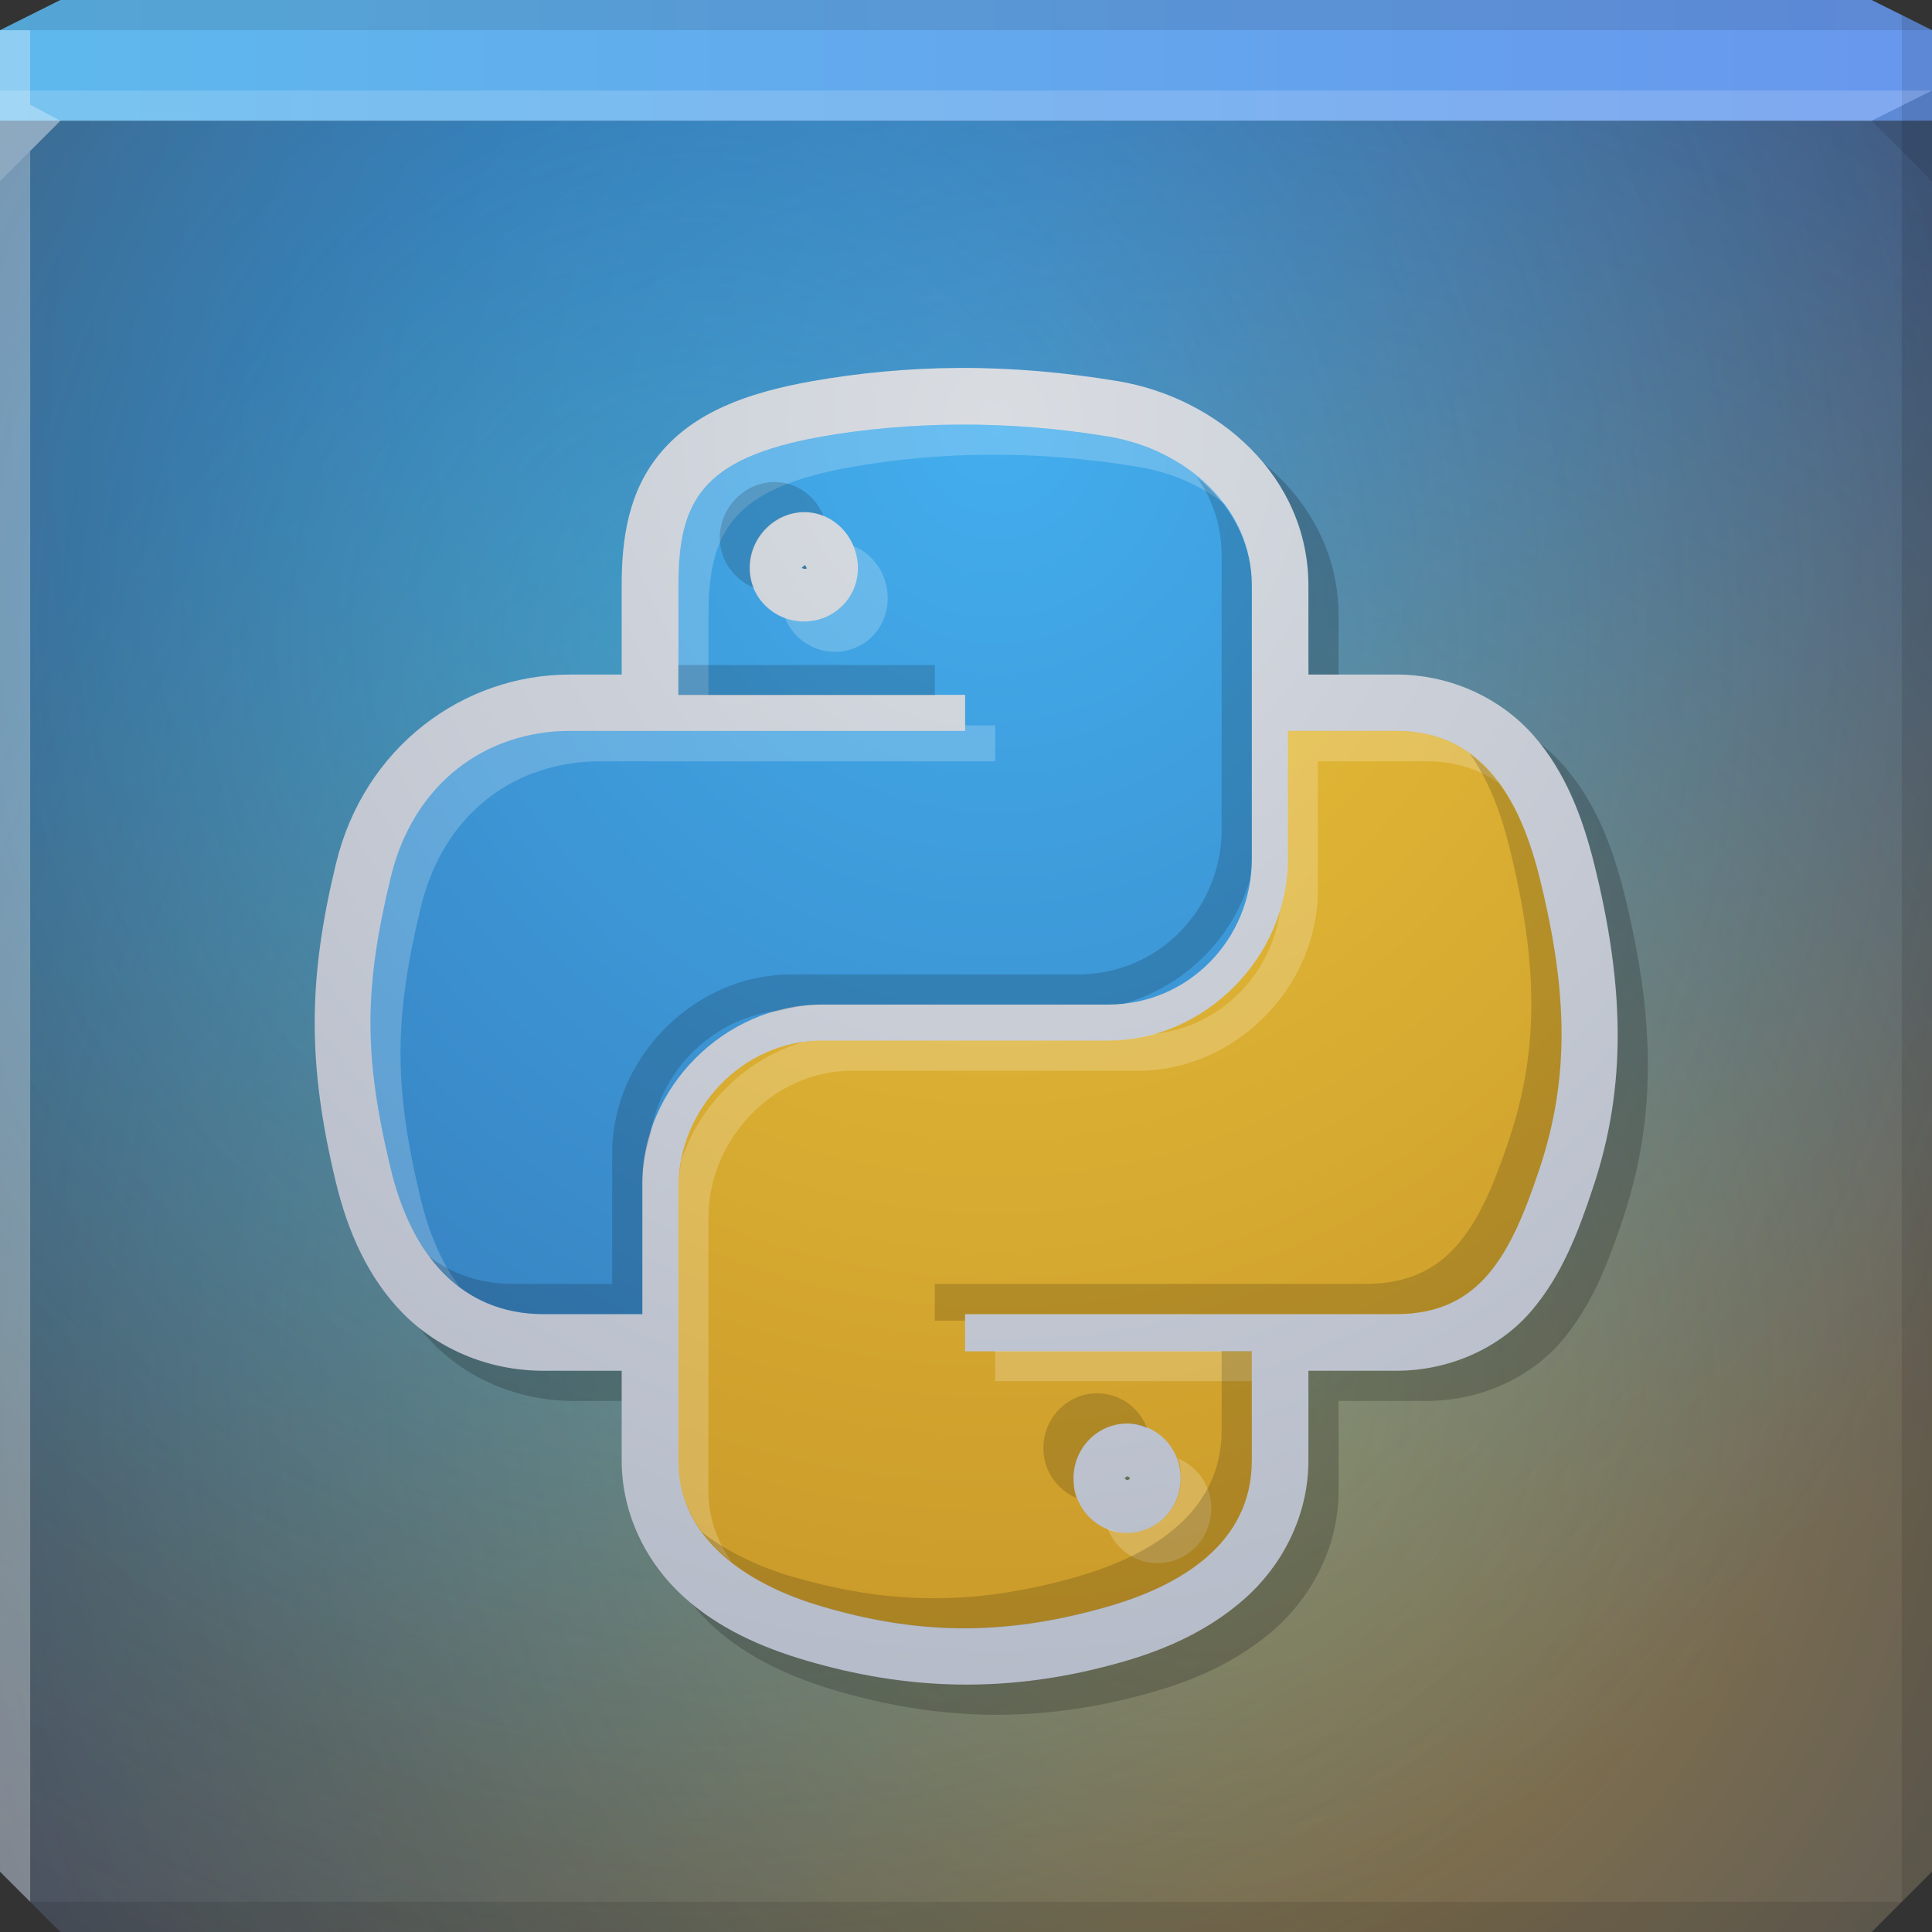<?xml version="1.0" encoding="UTF-8" standalone="no"?>
<!-- Created with Inkscape (http://www.inkscape.org/) -->

<svg
   xmlns:dc="http://purl.org/dc/elements/1.1/"
   xmlns:cc="http://creativecommons.org/ns#"
   xmlns:rdf="http://www.w3.org/1999/02/22-rdf-syntax-ns#"
   xmlns:svg="http://www.w3.org/2000/svg"
   xmlns="http://www.w3.org/2000/svg"
   xmlns:xlink="http://www.w3.org/1999/xlink"
   xmlns:sodipodi="http://sodipodi.sourceforge.net/DTD/sodipodi-0.dtd"
   xmlns:inkscape="http://www.inkscape.org/namespaces/inkscape"
   width="64"
   height="64"
   id="svg13094"
   version="1.1"
   inkscape:version="0.48.3.1 r9886"
   sodipodi:docname="python.svg">
  <rect width="100%" height="100%" fill="#333333" stroke="none"/>
  <sodipodi:namedview
     id="base"
     pagecolor="#ffffff"
     bordercolor="#666666"
     borderopacity="1.0"
     inkscape:pageopacity="0"
     inkscape:pageshadow="2"
     inkscape:zoom="11.313709"
     inkscape:cx="30.781452"
     inkscape:cy="33.856205"
     inkscape:document-units="px"
     inkscape:current-layer="svg13094"
     showgrid="true"
     inkscape:snap-bbox="true"
     inkscape:bbox-paths="true"
     inkscape:bbox-nodes="true"
     inkscape:snap-bbox-edge-midpoints="true"
     inkscape:snap-bbox-midpoints="true"
     inkscape:object-paths="true"
     inkscape:snap-intersection-paths="true"
     inkscape:object-nodes="true"
     inkscape:snap-smooth-nodes="true"
     inkscape:snap-midpoints="true"
     inkscape:snap-object-midpoints="true"
     inkscape:snap-center="true"
     showguides="false"
     inkscape:guide-bbox="true"
     inkscape:window-width="1920"
     inkscape:window-height="1023"
     inkscape:window-x="-10"
     inkscape:window-y="35"
     inkscape:window-maximized="1"
     inkscape:snap-global="true"
     fit-margin-top="0"
     fit-margin-left="0"
     fit-margin-right="0"
     fit-margin-bottom="0"
     showborder="true"
     inkscape:showpageshadow="false"
     inkscape:snap-page="true">
    <inkscape:grid
       type="xygrid"
       id="grid3075"
       empspacing="5"
       visible="true"
       enabled="true"
       snapvisiblegridlinesonly="true"
       originx="1.6362304e-08px"
       originy="18px" />
    <sodipodi:guide
       orientation="0,1"
       position="-11,30"
       id="guide9148" />
    <sodipodi:guide
       orientation="1,0"
       position="32,70"
       id="guide9150" />
  </sodipodi:namedview>
  <defs
     id="defs13096">
    <linearGradient
       id="linearGradient4045">
      <stop
         style="stop-color:#5eb9ed;stop-opacity:1;"
         offset="0"
         id="stop4047" />
      <stop
         style="stop-color:#6897ed;stop-opacity:1;"
         offset="1"
         id="stop4049" />
    </linearGradient>
    <linearGradient
       id="linearGradient4037">
      <stop
         style="stop-color:#20c7ff;stop-opacity:0.458;"
         offset="0"
         id="stop4039" />
      <stop
         style="stop-color:#17c5ff;stop-opacity:0;"
         offset="1"
         id="stop4041" />
    </linearGradient>
    <linearGradient
       id="linearGradient4017">
      <stop
         style="stop-color:#ffb925;stop-opacity:0.46;"
         offset="0"
         id="stop4019" />
      <stop
         style="stop-color:#ffb518;stop-opacity:0;"
         offset="1"
         id="stop4021" />
    </linearGradient>
    <linearGradient
       id="linearGradient4005">
      <stop
         style="stop-color:#43aeee;stop-opacity:1;"
         offset="0"
         id="stop4007" />
      <stop
         style="stop-color:#3474b2;stop-opacity:1;"
         offset="1"
         id="stop4009" />
    </linearGradient>
    <linearGradient
       id="linearGradient3997">
      <stop
         style="stop-color:#ecc53c;stop-opacity:1;"
         offset="0"
         id="stop3999" />
      <stop
         style="stop-color:#c39126;stop-opacity:1;"
         offset="1"
         id="stop4001" />
    </linearGradient>
    <linearGradient
       id="linearGradient3094">
      <stop
         offset="0"
         style="stop-color:#3e72c6;stop-opacity:1;"
         id="stop3096" />
      <stop
         offset="1"
         style="stop-color:#464e60;stop-opacity:1"
         id="stop3104" />
    </linearGradient>
    <linearGradient
       id="linearGradient3094-2">
      <stop
         offset="0"
         style="stop-color:#d9dde2;stop-opacity:1;"
         id="stop3096-4" />
      <stop
         offset="1"
         style="stop-color:#afb5c4;stop-opacity:1;"
         id="stop3104-5" />
    </linearGradient>
    <radialGradient
       inkscape:collect="always"
       xlink:href="#linearGradient3094-2"
       id="radialGradient3976"
       gradientUnits="userSpaceOnUse"
       gradientTransform="matrix(6.8856667e-8,1.563,-1.438,6.3348129e-8,57.491,-34.031)"
       cx="30.74"
       cy="17.037"
       fx="30.74"
       fy="17.037"
       r="32" />
    <radialGradient
       inkscape:collect="always"
       xlink:href="#linearGradient3997"
       id="radialGradient4003"
       cx="33"
       cy="14.394"
       fx="33"
       fy="14.394"
       r="14.628"
       gradientTransform="matrix(3.4923185e-7,3.418,-3.145,3.212933e-7,78.266,-98.799)"
       gradientUnits="userSpaceOnUse" />
    <radialGradient
       inkscape:collect="always"
       xlink:href="#linearGradient4005"
       id="radialGradient4011"
       cx="33"
       cy="14.137"
       fx="33"
       fy="14.137"
       r="14.598"
       gradientTransform="matrix(3.8785226e-7,3.425,-3.151,3.5682411e-7,77.548,-99.029)"
       gradientUnits="userSpaceOnUse" />
    <radialGradient
       inkscape:collect="always"
       xlink:href="#linearGradient3094"
       id="radialGradient4015"
       gradientUnits="userSpaceOnUse"
       gradientTransform="matrix(6.8856667e-8,1.563,-1.438,6.3348129e-8,57.491,-34.031)"
       cx="30.74"
       cy="17.037"
       fx="30.74"
       fy="17.037"
       r="32" />
    <radialGradient
       inkscape:collect="always"
       xlink:href="#linearGradient4017"
       id="radialGradient4027"
       gradientUnits="userSpaceOnUse"
       gradientTransform="matrix(1.406,0,0,1.507,-13,-17.228)"
       cx="37.689"
       cy="41.964"
       fx="37.689"
       fy="41.964"
       r="32" />
    <radialGradient
       inkscape:collect="always"
       xlink:href="#linearGradient4037"
       id="radialGradient4043"
       cx="25.739"
       cy="25.559"
       fx="25.739"
       fy="25.559"
       r="32"
       gradientTransform="matrix(1.438,0,0,1.54,-14,-18.366)"
       gradientUnits="userSpaceOnUse" />
    <linearGradient
       inkscape:collect="always"
       xlink:href="#linearGradient4045"
       id="linearGradient4051"
       x1="0"
       y1="2"
       x2="64"
       y2="2"
       gradientUnits="userSpaceOnUse" />
  </defs>
  <path
     inkscape:connector-curvature="0"
     style="color:#000000;fill:url(#radialGradient4015);fill-opacity:1;fill-rule:nonzero;stroke:none;stroke-width:2.286;marker:none;visibility:visible;display:inline;overflow:visible;enable-background:accumulate"
     d="m 0,4 0,30 0,28 2,2 30,0 30,0 2,-2 L 64,34 64,4 32,4 0,4 z"
     id="path4013" />
  <path
     inkscape:connector-curvature="0"
     style="color:#000000;fill:url(#radialGradient4027);fill-opacity:1;fill-rule:nonzero;stroke:none;stroke-width:2.286;marker:none;visibility:visible;display:inline;overflow:visible;enable-background:accumulate"
     d="m 0,4 0,30 0,28 2,2 30,0 30,0 2,-2 L 64,34 64,4 32,4 0,4 z"
     id="path4025" />
  <path
     id="path6538"
     d="m 0,4 0,30 0,28 2,2 30,0 30,0 2,-2 L 64,34 64,4 32,4 0,4 z"
     style="color:#000000;fill:url(#radialGradient4043);fill-opacity:1;fill-rule:nonzero;stroke:none;stroke-width:2.286;marker:none;visibility:visible;display:inline;overflow:visible;enable-background:accumulate"
     inkscape:connector-curvature="0" />
  <path
     style="color:#000000;fill:url(#linearGradient4051);fill-opacity:1;fill-rule:nonzero;stroke:none;marker:none;visibility:visible;display:inline;overflow:visible;enable-background:accumulate"
     d="M 2 0 L 0 1 L 0 4 L 19.562 4 L 39.125 4 L 64 4 L 64 1 L 62 0 L 39.125 0 L 19.562 0 L 2 0 z "
     id="path6688" />
  <g
     id="g3043"
     inkscape:export-filename="folder.png"
     inkscape:export-xdpi="90"
     inkscape:export-ydpi="90"
     transform="translate(-0.625,0.082)" />
  <g
     id="scalable"
     transform="matrix(1.039,0,0,1.039,1214.722,1878.812)"
     inkscape:label="#g3701"
     style="fill:#ffffff" />
  <path
     style="fill:#000000;fill-opacity:0.102;fill-rule:nonzero"
     d="M 63 0.5 L 63 34 L 63 63 L 64 62 L 64 34 L 64 1 L 63 0.5 z M 63 63 L 32 63 L 1 63 L 2 64 L 32 64 L 62 64 L 63 63 z "
     id="path4366" />
  <path
     style="fill:#ffffff;fill-opacity:0.301;fill-rule:nonzero"
     d="M 0 1 L 0 34 L 0 62 L 1 63 L 1 34 L 1 5 L 2 4 L 1 3.469 L 1 1 L 0 1 z "
     id="path3864" />
  <path
     d="M 64,6 62,4 64,3 z"
     id="path3028"
     style="fill:#000000;fill-opacity:0.102"
     inkscape:connector-curvature="0" />
  <path
     style="fill:#ffffff;fill-opacity:0.161;fill-rule:nonzero"
     d="M 0 3 L 0 6 L 2 4 L 32 4 L 62 4 L 64 3 L 32 3 L 0 3 z "
     id="path4298" />
  <path
     style="fill:#000000;fill-opacity:0.102;fill-rule:nonzero"
     d="M 2 0 L 0 1 L 32 1 L 64 1 L 62 0 L 32 0 L 2 0 z "
     id="path4444" />
  <path
     sodipodi:type="inkscape:offset"
     inkscape:radius="1.871648"
     inkscape:original="M 31.78125 14.0625 C 30.155102 14.0701 28.585172 14.226961 27.21875 14.46875 C 23.19344 15.17989 22.46875 16.661245 22.46875 19.40625 L 22.46875 23.03125 L 31.96875 23.03125 L 31.96875 24.21875 L 22.46875 24.21875 L 18.875 24.21875 C 16.110461 24.21875 13.694667 25.901478 12.9375 29.0625 C 12.064117 32.685763 12.025379 34.935479 12.9375 38.71875 C 13.613668 41.53487 15.235462 43.53125 18 43.53125 L 21.28125 43.53125 L 21.28125 39.1875 C 21.28125 36.047809 23.992868 33.281251 27.21875 33.28125 L 36.71875 33.28125 C 39.363551 33.28125 41.468754 31.124862 41.46875 28.46875 L 41.46875 19.40625 C 41.46875 16.828364 39.300158 14.898989 36.71875 14.46875 C 35.08468 14.196737 33.407397 14.054943 31.78125 14.0625 z M 26.65625 16.96875 C 27.638804 16.96875 28.40625 17.80979 28.40625 18.8125 C 28.40625 19.811653 27.638804 20.59375 26.65625 20.59375 C 25.670173 20.59375 24.84375 19.811653 24.84375 18.8125 C 24.84375 17.809791 25.670173 16.96875 26.65625 16.96875 z M 42.65625 24.21875 L 42.65625 28.46875 C 42.65625 31.743553 39.884764 34.46875 36.71875 34.46875 L 27.21875 34.46875 C 24.616208 34.46875 22.46875 36.737419 22.46875 39.34375 L 22.46875 48.375 C 22.46875 50.952885 24.704252 52.479167 27.21875 53.21875 C 30.229809 54.104122 33.116045 54.264128 36.71875 53.21875 C 39.113511 52.525388 41.468754 51.12 41.46875 48.375 L 41.46875 44.75 L 31.96875 44.75 L 31.96875 43.53125 L 41.46875 43.53125 L 46.25 43.53125 C 49.014539 43.53125 50.038575 41.613092 51 38.71875 C 51.993121 35.739068 51.950866 32.884882 51 29.0625 C 50.316788 26.310384 49.018058 24.21875 46.25 24.21875 L 42.65625 24.21875 z M 37.34375 47.15625 C 38.329828 47.156251 39.125 47.969597 39.125 48.96875 C 39.125 49.971456 38.329828 50.78125 37.34375 50.78125 C 36.361194 50.78125 35.5625 49.971456 35.5625 48.96875 C 35.5625 47.969597 36.361192 47.15625 37.34375 47.15625 z "
     style="color:#000000;fill:#000000;fill-opacity:0.192;fill-rule:nonzero;stroke:none;stroke-width:1;marker:none;visibility:visible;display:inline;overflow:visible;enable-background:accumulate"
     id="path3901"
     d="m 31.781,12.188 c -1.741,0.008 -3.403,0.177 -4.875,0.438 -2.213,0.391 -3.895,1.048 -5,2.344 -1.105,1.296 -1.312,2.9 -1.312,4.438 l 0,2.938 -1.719,0 c -3.524,0 -6.818,2.39 -7.75,6.281 -0.912,3.783 -0.955,6.572 0,10.531 0.394,1.641 1.066,3.169 2.219,4.344 1.153,1.174 2.823,1.906 4.656,1.906 l 2.594,0 0,2.969 c 0,1.83 0.86,3.432 2.031,4.5 1.171,1.068 2.615,1.699 4.062,2.125 3.263,0.959 6.654,1.165 10.562,0.031 1.364,-0.395 2.771,-1.009 3.969,-2.062 1.197,-1.053 2.125,-2.686 2.125,-4.594 l 0,-2.969 2.906,0 c 1.815,0 3.449,-0.78 4.469,-1.969 1.02,-1.189 1.558,-2.607 2.062,-4.125 1.112,-3.335 1.032,-6.666 0.031,-10.688 -0.382,-1.538 -0.943,-3.038 -2,-4.25 -1.057,-1.212 -2.707,-2.031 -4.562,-2.031 l -2.906,0 0,-2.938 c 0,-3.628 -3.004,-6.23 -6.312,-6.781 -1.735,-0.289 -3.509,-0.446 -5.25,-0.438 z m -5.125,6.531 c 0.004,0 0.062,0.061 0.062,0.094 0,0.026 0.016,0.031 -0.062,0.031 -0.086,0 -0.125,-0.079 -0.125,-0.031 0,0.041 0.114,-0.094 0.125,-0.094 z m 10.688,30.188 c 0.046,0 0.094,0.071 0.094,0.062 0,-0.002 -0.043,0.062 -0.094,0.062 -0.043,0 -0.094,-0.069 -0.094,-0.062 0,0.013 0.055,-0.062 0.094,-0.062 z"
     transform="translate(1,1)" />
  <path
     d="m 31.781,12.188 c -1.741,0.008 -3.403,0.177 -4.875,0.438 -2.213,0.391 -3.895,1.048 -5,2.344 -1.105,1.296 -1.312,2.9 -1.312,4.438 l 0,2.938 -1.719,0 c -3.524,0 -6.818,2.39 -7.75,6.281 -0.912,3.783 -0.955,6.572 0,10.531 0.394,1.641 1.066,3.169 2.219,4.344 1.153,1.174 2.823,1.906 4.656,1.906 l 2.594,0 0,2.969 c 0,1.83 0.86,3.432 2.031,4.5 1.171,1.068 2.615,1.699 4.062,2.125 3.263,0.959 6.654,1.165 10.562,0.031 1.364,-0.395 2.771,-1.009 3.969,-2.062 1.197,-1.053 2.125,-2.686 2.125,-4.594 l 0,-2.969 2.906,0 c 1.815,0 3.449,-0.78 4.469,-1.969 1.02,-1.189 1.558,-2.607 2.062,-4.125 1.112,-3.335 1.032,-6.666 0.031,-10.688 -0.382,-1.538 -0.943,-3.038 -2,-4.25 -1.057,-1.212 -2.707,-2.031 -4.562,-2.031 l -2.906,0 0,-2.938 c 0,-3.628 -3.004,-6.23 -6.312,-6.781 -1.735,-0.289 -3.509,-0.446 -5.25,-0.438 z m -5.125,6.531 c 0.004,0 0.062,0.061 0.062,0.094 0,0.026 0.016,0.031 -0.062,0.031 -0.086,0 -0.125,-0.079 -0.125,-0.031 0,0.041 0.114,-0.094 0.125,-0.094 z m 10.688,30.188 c 0.046,0 0.094,0.071 0.094,0.062 0,-0.002 -0.043,0.062 -0.094,0.062 -0.043,0 -0.094,-0.069 -0.094,-0.062 0,0.013 0.055,-0.062 0.094,-0.062 z"
     id="path3974"
     style="color:#000000;fill:url(#radialGradient3976);fill-opacity:1;fill-rule:nonzero;stroke:none;stroke-width:2.286;marker:none;visibility:visible;display:inline;overflow:visible;enable-background:accumulate"
     inkscape:original="M 31.78125 14.0625 C 30.155102 14.0701 28.585172 14.226961 27.21875 14.46875 C 23.19344 15.17989 22.46875 16.661245 22.46875 19.40625 L 22.46875 23.03125 L 31.96875 23.03125 L 31.96875 24.21875 L 22.46875 24.21875 L 18.875 24.21875 C 16.110461 24.21875 13.694667 25.901478 12.9375 29.0625 C 12.064117 32.685763 12.025379 34.935479 12.9375 38.71875 C 13.613668 41.53487 15.235462 43.53125 18 43.53125 L 21.28125 43.53125 L 21.28125 39.1875 C 21.28125 36.047809 23.992868 33.281251 27.21875 33.28125 L 36.71875 33.28125 C 39.363551 33.28125 41.468754 31.124862 41.46875 28.46875 L 41.46875 19.40625 C 41.46875 16.828364 39.300158 14.898989 36.71875 14.46875 C 35.08468 14.196737 33.407397 14.054943 31.78125 14.0625 z M 26.65625 16.96875 C 27.638804 16.96875 28.40625 17.80979 28.40625 18.8125 C 28.40625 19.811653 27.638804 20.59375 26.65625 20.59375 C 25.670173 20.59375 24.84375 19.811653 24.84375 18.8125 C 24.84375 17.809791 25.670173 16.96875 26.65625 16.96875 z M 42.65625 24.21875 L 42.65625 28.46875 C 42.65625 31.743553 39.884764 34.46875 36.71875 34.46875 L 27.21875 34.46875 C 24.616208 34.46875 22.46875 36.737419 22.46875 39.34375 L 22.46875 48.375 C 22.46875 50.952885 24.704252 52.479167 27.21875 53.21875 C 30.229809 54.104122 33.116045 54.264128 36.71875 53.21875 C 39.113511 52.525388 41.468754 51.12 41.46875 48.375 L 41.46875 44.75 L 31.96875 44.75 L 31.96875 43.53125 L 41.46875 43.53125 L 46.25 43.53125 C 49.014539 43.53125 50.038575 41.613092 51 38.71875 C 51.993121 35.739068 51.950866 32.884882 51 29.0625 C 50.316788 26.310384 49.018058 24.21875 46.25 24.21875 L 42.65625 24.21875 z M 37.34375 47.15625 C 38.329828 47.156251 39.125 47.969597 39.125 48.96875 C 39.125 49.971456 38.329828 50.78125 37.34375 50.78125 C 36.361194 50.78125 35.5625 49.971456 35.5625 48.96875 C 35.5625 47.969597 36.361192 47.15625 37.34375 47.15625 z "
     inkscape:radius="1.871648"
     sodipodi:type="inkscape:offset" />
  <path
     id="path3941"
     d="m 31.789,14.064 c -1.626,0.008 -3.201,0.157 -4.567,0.399 -4.025,0.711 -4.748,2.185 -4.748,4.93 l 0,3.625 9.497,0 0,1.196 -9.497,0 -3.588,0 c -2.765,0 -5.187,1.696 -5.945,4.857 -0.873,3.623 -0.912,5.858 0,9.642 0.676,2.816 2.31,4.821 5.075,4.821 l 3.262,0 0,-4.35 c 0,-3.14 2.719,-5.908 5.945,-5.908 l 9.497,0 c 2.645,0 4.748,-2.165 4.748,-4.821 l 0,-9.062 c 0,-2.578 -2.167,-4.499 -4.748,-4.93 -1.634,-0.272 -3.303,-0.406 -4.93,-0.399 z m -5.147,2.9 c 0.983,0 1.776,0.846 1.776,1.849 0,0.999 -0.794,1.776 -1.776,1.776 -0.986,0 -1.812,-0.777 -1.812,-1.776 0,-1.003 0.826,-1.849 1.812,-1.849 z"
     style="color:#000000;fill:url(#radialGradient4011);fill-opacity:1;fill-rule:nonzero;stroke:none;stroke-width:1;marker:none;visibility:visible;display:inline;overflow:visible;enable-background:accumulate"
     inkscape:connector-curvature="0" />
  <path
     inkscape:connector-curvature="0"
     style="color:#000000;fill:url(#radialGradient4003);fill-opacity:1;fill-rule:nonzero;stroke:none;stroke-width:1;marker:none;visibility:visible;display:inline;overflow:visible;enable-background:accumulate"
     d="m 42.663,24.213 0,4.241 c 0,3.275 -2.779,6.017 -5.945,6.017 l -9.497,0 c -2.603,0 -4.748,2.251 -4.748,4.857 l 0,9.062 c 0,2.578 2.234,4.081 4.748,4.821 3.011,0.885 5.894,1.045 9.497,0 2.395,-0.693 4.748,-2.076 4.748,-4.821 l 0,-3.625 -9.497,0 0,-1.232 9.497,0 4.785,0 c 2.765,0 3.787,-1.927 4.748,-4.821 0.993,-2.98 0.951,-5.819 0,-9.642 -0.683,-2.752 -1.98,-4.857 -4.748,-4.857 l -3.588,0 z m -5.328,22.944 c 0.986,1e-6 1.776,0.813 1.776,1.812 0,1.003 -0.79,1.812 -1.776,1.812 -0.983,0 -1.776,-0.81 -1.776,-1.812 0,-0.999 0.794,-1.812 1.776,-1.812 z"
     id="path3943" />
  <path
     style="color:#000000;fill:#ffffff;fill-opacity:0.205;fill-rule:nonzero;stroke:none;stroke-width:1;marker:none;visibility:visible;display:inline;overflow:visible;enable-background:accumulate"
     d="m 31.781,14.062 c -1.626,0.008 -3.196,0.164 -4.562,0.406 -4.025,0.711 -4.75,2.192 -4.75,4.938 l 0,3.625 1,0 0,-2.625 c 0,-2.745 0.725,-4.226 4.75,-4.938 1.366,-0.242 2.936,-0.399 4.562,-0.406 1.626,-0.008 3.303,0.134 4.938,0.406 1.076,0.179 2.07,0.611 2.875,1.25 -0.869,-1.184 -2.301,-1.988 -3.875,-2.25 -1.634,-0.272 -3.311,-0.414 -4.938,-0.406 z m -3.5,4.031 c 0.087,0.22 0.125,0.468 0.125,0.719 0,0.999 -0.767,1.781 -1.75,1.781 -0.235,0 -0.448,-0.044 -0.656,-0.125 0.272,0.657 0.906,1.125 1.656,1.125 0.983,0 1.75,-0.782 1.75,-1.781 0,-0.776 -0.462,-1.451 -1.125,-1.719 z m 3.688,5.938 0,0.188 -9.5,0 -3.594,0 c -2.765,0 -5.18,1.683 -5.938,4.844 -0.873,3.623 -0.912,5.873 0,9.656 0.404,1.681 1.162,3.06 2.281,3.906 -0.59,-0.791 -1.01,-1.775 -1.281,-2.906 -0.912,-3.783 -0.873,-6.033 0,-9.656 0.757,-3.161 3.173,-4.844 5.938,-4.844 l 3.594,0 9.5,0 0,-1.188 -1,0 z m 10.688,0.188 0,4.25 c 0,0.581 -0.089,1.153 -0.25,1.688 -0.306,2.168 -2.005,3.87 -4.188,4.094 -0.485,0.136 -0.983,0.219 -1.5,0.219 l -9.5,0 c -0.163,0 -0.31,0.014 -0.469,0.031 -0.029,0.008 -0.065,-0.008 -0.094,0 -1.934,0.552 -3.487,2.085 -4.094,3.969 -0.004,0.02 0.004,0.042 0,0.062 -0.045,0.264 -0.094,0.539 -0.094,0.812 l 0,9.031 c 0,1.442 0.724,2.545 1.781,3.375 -0.485,-0.666 -0.781,-1.451 -0.781,-2.375 l 0,-9.031 c 0,-2.606 2.147,-4.875 4.75,-4.875 l 9.5,0 c 3.166,0 5.938,-2.725 5.938,-6 l 0,-4.25 3.594,0 c 0.992,0 1.784,0.279 2.438,0.75 -0.78,-1.079 -1.872,-1.75 -3.438,-1.75 l -3.594,0 z m -9.688,20.531 0,1 8.5,0 0,-1 -8.5,0 z m 6.062,3.562 c 0.074,0.2 0.094,0.43 0.094,0.656 0,1.003 -0.795,1.812 -1.781,1.812 -0.236,0 -0.45,-0.072 -0.656,-0.156 0.257,0.68 0.899,1.156 1.656,1.156 0.986,0 1.781,-0.81 1.781,-1.812 0,-0.749 -0.454,-1.381 -1.094,-1.656 z"
     id="path3951"
     inkscape:connector-curvature="0" />
  <path
     style="color:#000000;fill:#000000;fill-opacity:0.162;fill-rule:nonzero;stroke:none;stroke-width:1;marker:none;visibility:visible;display:inline;overflow:visible;enable-background:accumulate"
     d="m 39.656,15.812 c 0.517,0.739 0.812,1.627 0.812,2.594 l 0,9.062 c 4e-6,2.656 -2.105,4.812 -4.75,4.812 l -9.5,0 c -3.226,10e-7 -5.938,2.767 -5.938,5.906 l 0,4.344 -3.281,0 c -1.115,0 -2.025,-0.334 -2.781,-0.906 0.878,1.177 2.128,1.906 3.781,1.906 l 3.281,0 0,-4.344 c 0,-0.568 0.117,-1.126 0.281,-1.656 0.004,-0.02 -0.004,-0.042 0,-0.062 0.377,-2.035 2.043,-3.702 4.094,-3.969 0.029,-0.008 0.065,0.008 0.094,0 0.472,-0.127 0.963,-0.219 1.469,-0.219 l 9.5,0 c 0.165,0 0.339,-0.015 0.5,-0.031 1.961,-0.548 3.588,-2.108 4.188,-4.094 0.032,-0.226 0.062,-0.452 0.062,-0.688 l 0,-9.062 c 0,-1.466 -0.733,-2.704 -1.812,-3.594 z m -14,0.156 c -0.986,0 -1.812,0.841 -1.812,1.844 0,0.749 0.477,1.389 1.125,1.656 -0.083,-0.203 -0.125,-0.422 -0.125,-0.656 0,-1.003 0.826,-1.844 1.812,-1.844 0.222,0 0.431,0.047 0.625,0.125 -0.262,-0.66 -0.888,-1.125 -1.625,-1.125 z m -3.188,6.062 0,1 8.5,0 0,-1 -8.5,0 z m 26.219,2.938 c 0.599,0.829 1.016,1.898 1.312,3.094 0.951,3.822 0.993,6.677 0,9.656 -0.961,2.894 -1.985,4.812 -4.75,4.812 l -4.781,0 -9.5,0 0,1.219 1,0 0,-0.219 9.5,0 4.781,0 c 2.765,0 3.789,-1.918 4.75,-4.812 0.993,-2.98 0.951,-5.834 0,-9.656 -0.438,-1.766 -1.141,-3.25 -2.312,-4.094 z M 40.469,44.75 l 0,2.625 c 4e-6,2.745 -2.355,4.15 -4.75,4.844 -3.603,1.045 -6.489,0.885 -9.5,0 C 25.111,51.893 24.082,51.404 23.25,50.75 c 0.867,1.192 2.356,1.994 3.969,2.469 3.011,0.885 5.897,1.045 9.5,0 2.395,-0.693 4.75,-2.099 4.75,-4.844 l 0,-3.625 -1,0 z m -4.125,1.406 c -0.983,0 -1.781,0.813 -1.781,1.812 0,0.752 0.455,1.381 1.094,1.656 -0.074,-0.2 -0.094,-0.43 -0.094,-0.656 0,-0.999 0.799,-1.812 1.781,-1.812 0.236,0 0.45,0.072 0.656,0.156 -0.256,-0.68 -0.896,-1.156 -1.656,-1.156 z"
     id="path1948"
     inkscape:connector-curvature="0" />
</svg>
